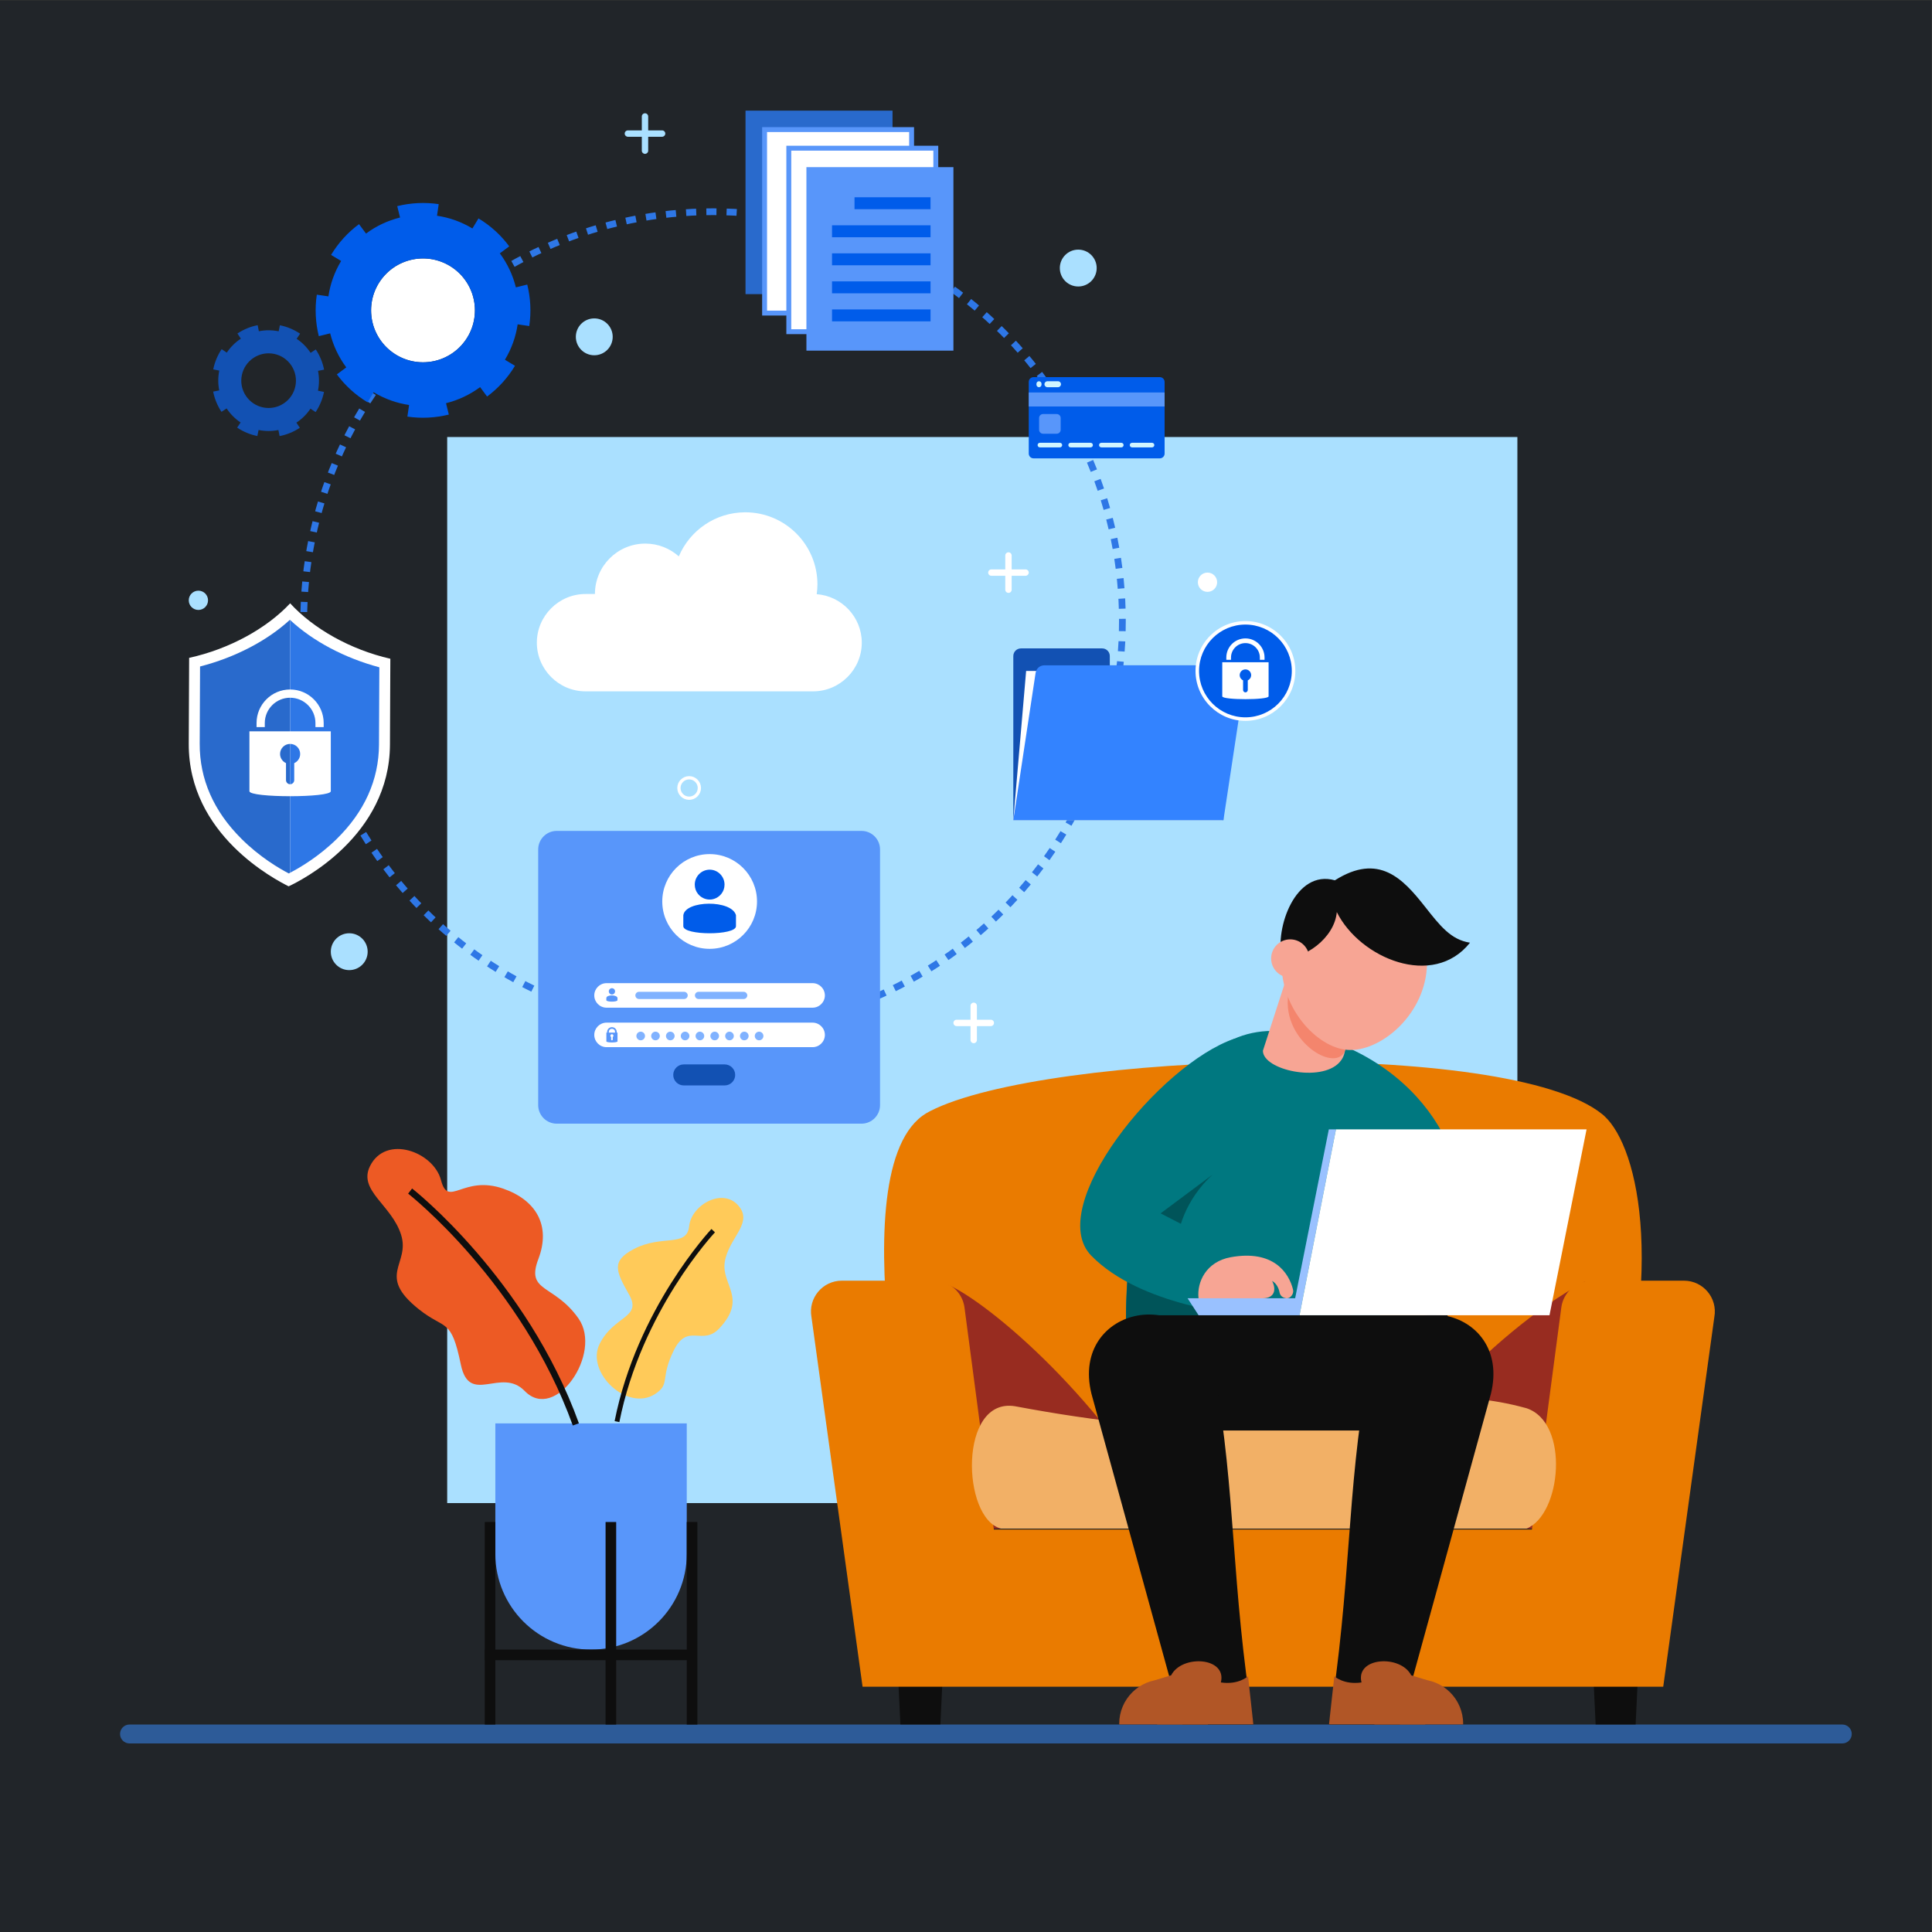 <?xml version="1.0" encoding="UTF-8" standalone="no"?>
<!-- Created with Inkscape (http://www.inkscape.org/) -->

<svg
   version="1.1"
   id="svg2"
   width="3333.333"
   height="3333.333"
   viewBox="0 0 3333.333 3333.333"
   sodipodi:docname="Data_security_05.eps"
   xmlns:inkscape="http://www.inkscape.org/namespaces/inkscape"
   xmlns:sodipodi="http://sodipodi.sourceforge.net/DTD/sodipodi-0.dtd"
   xmlns="http://www.w3.org/2000/svg"
   xmlns:svg="http://www.w3.org/2000/svg">
  <rect x="0" y="0" width="3333.333" height="3333.333" fill="#333333" stroke="none"/>
  <defs
     id="defs6" />
  <sodipodi:namedview
     id="namedview4"
     pagecolor="#ffffff"
     bordercolor="#000000"
     borderopacity="0.25"
     inkscape:showpageshadow="2"
     inkscape:pageopacity="0.0"
     inkscape:pagecheckerboard="0"
     inkscape:deskcolor="#d1d1d1" />
  <g
     id="g8"
     inkscape:groupmode="layer"
     inkscape:label="ink_ext_XXXXXX"
     transform="matrix(1.333,0,0,-1.333,0,3333.333)">
    <g
       id="g10"
       transform="scale(0.1)">
      <path
         d="M 25000,0 H 0 V 25000 H 25000 V 0"
         style="fill:#212529;fill-opacity:1;fill-rule:nonzero;stroke:none"
         id="path12" />
      <path
         d="M 19639.8,5551.5 H 5788.12 V 19349.8 H 19639.8 V 5551.5"
         style="fill:#aae0ff;fill-opacity:1;fill-rule:nonzero;stroke:none"
         id="path14" />
      <path
         d="M 1676.24,2440.6 H 23845.3 c 67.5,0 122.3,54.8 122.3,122.4 v 0 c 0,67.6 -54.8,122.4 -122.3,122.4 H 1676.24 c -67.6,0 -122.4,-54.8 -122.4,-122.4 v 0 c 0,-67.6 54.8,-122.4 122.4,-122.4"
         style="fill:#2d5b98;fill-opacity:1;fill-rule:nonzero;stroke:none"
         id="path16" />
      <path
         d="m 7650.05,3655.3 v 0 c -684.14,0 -1238.75,554.6 -1238.75,1238.8 V 6582.8 H 8888.81 V 4894.1 c 0,-684.2 -554.61,-1238.8 -1238.76,-1238.8"
         style="fill:#5896fa;fill-opacity:1;fill-rule:nonzero;stroke:none"
         id="path18" />
      <path
         d="M 6411.3,2685.4 H 6274 v 2621.2 h 137.3 V 2685.4"
         style="fill:#0e0e0e;fill-opacity:1;fill-rule:nonzero;stroke:none"
         id="path20" />
      <path
         d="m 9026.11,2685.4 h -137.3 v 2621.2 h 137.3 V 2685.4"
         style="fill:#0e0e0e;fill-opacity:1;fill-rule:nonzero;stroke:none"
         id="path22" />
      <path
         d="m 7975.44,2685.4 h -137.3 v 2621.2 h 137.3 V 2685.4"
         style="fill:#0e0e0e;fill-opacity:1;fill-rule:nonzero;stroke:none"
         id="path24" />
      <path
         d="m 6274,3518 v 137.3 H 8895.18 V 3518 H 6274"
         style="fill:#0e0e0e;fill-opacity:1;fill-rule:nonzero;stroke:none"
         id="path26" />
      <path
         d="m 9579.32,9372.8 c 149.52,-215.4 -151.43,-401 -198.29,-699.5 -46.86,-298.4 295.04,-466.4 -67.57,-857.2 -223.34,-240.7 -411.85,79 -593.38,-289.9 -181.53,-368.9 -38.49,-431.1 -242.54,-563.8 -355.72,-231.4 -899.93,280 -716.9,648.5 183.03,368.5 553.26,335.5 381.97,638.7 -171.29,303.2 -235.01,433.8 60.37,589.6 365.59,192.8 687.75,15.7 717.16,297.8 29.41,282.1 461.41,520.6 659.18,235.8"
         style="fill:#ffca59;fill-opacity:1;fill-rule:nonzero;stroke:none"
         id="path28" />
      <path
         d="m 8016.53,6599.7 -61.54,12.2 C 8243.23,8068.8 9198.82,9089 9208.44,9099.1 l 45.5,-43.2 c -9.5,-10 -952.8,-1017.7 -1237.41,-2456.2"
         style="fill:#0e0e0e;fill-opacity:1;fill-rule:nonzero;stroke:none"
         id="path30" />
      <path
         d="m 4788.16,9911 c -154.56,-315 281.01,-500.1 403.04,-885.7 122.03,-385.5 -327.33,-521.7 231.12,-966 343.95,-273.7 415.94,-102.6 542.39,-714.7 111.33,-538.9 520.8,-26.1 827.01,-342.4 395.1,-408.1 1012.49,487.6 696.19,938.4 -316.31,450.8 -685.43,334.3 -519.73,769.9 165.71,435.7 -31.93,763.9 -454.14,910.7 -522.57,181.6 -710.52,-257 -806.17,110.4 -95.65,367.4 -715.29,596.1 -919.71,179.4"
         style="fill:#ed5a24;fill-opacity:1;fill-rule:nonzero;stroke:none"
         id="path32" />
      <path
         d="M 7413.88,6555.7 C 6747.62,8403 5297.02,9545.8 5282.46,9557.1 l 51.53,66.4 C 5348.75,9612 6818.44,8454.2 7492.87,6584.2 l -78.99,-28.5"
         style="fill:#0e0e0e;fill-opacity:1;fill-rule:nonzero;stroke:none"
         id="path34" />
      <path
         d="m 14527.4,16967.8 c 0,-2926 -2372,-5298 -5298.03,-5298 -2926.04,0 -5298.06,2372 -5298.06,5298 0,2926.1 2372.02,5298.1 5298.06,5298.1 2926.03,0 5298.03,-2372 5298.03,-5298.1 z"
         style="fill:none;stroke:#2e77e6;stroke-width:87.306;stroke-linecap:butt;stroke-linejoin:miter;stroke-miterlimit:10;stroke-dasharray:130.959, 130.959;stroke-dashoffset:0;stroke-opacity:1"
         id="path36" />
      <path
         d="m 10570.8,17315.6 c 5.6,41.3 9.5,83.2 9.5,126.1 0,515.7 -418.1,933.7 -933.77,933.7 -386.87,0 -718.78,-235.2 -860.45,-570.5 -115.29,102.7 -266.76,165.5 -433.28,165.5 -360.36,0 -652.49,-292.1 -652.49,-652.4 h -121.76 c -346.5,0 -630,-283.5 -630,-630 v 0 c 0,-346.5 283.5,-630 630,-630 h 2945.75 c 346.5,0 630,283.5 630,630 v 0 c 0,330.8 -258.6,603.5 -583.5,627.6"
         style="fill:#ffffff;fill-opacity:1;fill-rule:nonzero;stroke:none"
         id="path38" />
      <path
         d="M 11150.2,10462.4 H 7206.26 c -132.73,0 -240.33,107.6 -240.33,240.3 v 3308.8 c 0,132.7 107.6,240.3 240.33,240.3 h 3943.94 c 132.7,0 240.3,-107.6 240.3,-240.3 v -3308.8 c 0,-132.7 -107.6,-240.3 -240.3,-240.3"
         style="fill:#5896fa;fill-opacity:1;fill-rule:nonzero;stroke:none"
         id="path40" />
      <path
         d="M 10517.8,11963.7 H 7850.44 c -87.28,0 -158.69,71.5 -158.69,158.7 v 0 c 0,87.3 71.41,158.7 158.69,158.7 h 2667.36 c 87.2,0 158.7,-71.4 158.7,-158.7 v 0 c 0,-87.2 -71.5,-158.7 -158.7,-158.7"
         style="fill:#ffffff;fill-opacity:1;fill-rule:nonzero;stroke:none"
         id="path42" />
      <path
         d="M 10517.8,11452.6 H 7850.44 c -87.28,0 -158.69,71.4 -158.69,158.7 v 0 c 0,87.3 71.41,158.7 158.69,158.7 h 2667.36 c 87.2,0 158.7,-71.4 158.7,-158.7 v 0 c 0,-87.3 -71.5,-158.7 -158.7,-158.7"
         style="fill:#ffffff;fill-opacity:1;fill-rule:nonzero;stroke:none"
         id="path44" />
      <path
         d="m 8348.51,11597.2 c 0,-30.8 -25.02,-55.8 -55.88,-55.8 -30.86,0 -55.87,25 -55.87,55.8 0,30.9 25.01,55.9 55.87,55.9 30.86,0 55.88,-25 55.88,-55.9"
         style="fill:#80b2ff;fill-opacity:1;fill-rule:nonzero;stroke:none"
         id="path46" />
      <path
         d="m 8540.07,11597.2 c 0,-30.8 -25.02,-55.8 -55.88,-55.8 -30.86,0 -55.87,25 -55.87,55.8 0,30.9 25.01,55.9 55.87,55.9 30.86,0 55.88,-25 55.88,-55.9"
         style="fill:#80b2ff;fill-opacity:1;fill-rule:nonzero;stroke:none"
         id="path48" />
      <path
         d="m 8731.63,11597.2 c 0,-30.8 -25.02,-55.8 -55.87,-55.8 -30.86,0 -55.88,25 -55.88,55.8 0,30.9 25.02,55.9 55.88,55.9 30.85,0 55.87,-25 55.87,-55.9"
         style="fill:#80b2ff;fill-opacity:1;fill-rule:nonzero;stroke:none"
         id="path50" />
      <path
         d="m 8923.19,11597.2 c 0,-30.8 -25.02,-55.8 -55.87,-55.8 -30.86,0 -55.87,25 -55.87,55.8 0,30.9 25.01,55.9 55.87,55.9 30.85,0 55.87,-25 55.87,-55.9"
         style="fill:#80b2ff;fill-opacity:1;fill-rule:nonzero;stroke:none"
         id="path52" />
      <path
         d="m 9114.76,11597.2 c 0,-30.8 -25.02,-55.8 -55.88,-55.8 -30.86,0 -55.87,25 -55.87,55.8 0,30.9 25.01,55.9 55.87,55.9 30.86,0 55.88,-25 55.88,-55.9"
         style="fill:#80b2ff;fill-opacity:1;fill-rule:nonzero;stroke:none"
         id="path54" />
      <path
         d="m 9306.32,11597.2 c 0,-30.8 -25.02,-55.8 -55.88,-55.8 -30.86,0 -55.87,25 -55.87,55.8 0,30.9 25.01,55.9 55.87,55.9 30.86,0 55.88,-25 55.88,-55.9"
         style="fill:#80b2ff;fill-opacity:1;fill-rule:nonzero;stroke:none"
         id="path56" />
      <path
         d="m 9497.88,11597.2 c 0,-30.8 -25.02,-55.8 -55.87,-55.8 -30.86,0 -55.88,25 -55.88,55.8 0,30.9 25.02,55.9 55.88,55.9 30.85,0 55.87,-25 55.87,-55.9"
         style="fill:#80b2ff;fill-opacity:1;fill-rule:nonzero;stroke:none"
         id="path58" />
      <path
         d="m 9689.44,11597.2 c 0,-30.8 -25.02,-55.8 -55.87,-55.8 -30.86,0 -55.87,25 -55.87,55.8 0,30.9 25.01,55.9 55.87,55.9 30.85,0 55.87,-25 55.87,-55.9"
         style="fill:#80b2ff;fill-opacity:1;fill-rule:nonzero;stroke:none"
         id="path60" />
      <path
         d="m 9881.01,11597.2 c 0,-30.8 -25.02,-55.8 -55.88,-55.8 -30.86,0 -55.87,25 -55.87,55.8 0,30.9 25.01,55.9 55.87,55.9 30.86,0 55.88,-25 55.88,-55.9"
         style="fill:#80b2ff;fill-opacity:1;fill-rule:nonzero;stroke:none"
         id="path62" />
      <path
         d="m 9798.15,13338.4 c 0,-338.7 -274.52,-613.2 -613.15,-613.2 -338.63,0 -613.15,274.5 -613.15,613.2 0,338.6 274.52,613.1 613.15,613.1 338.63,0 613.15,-274.5 613.15,-613.1"
         style="fill:#ffffff;fill-opacity:1;fill-rule:nonzero;stroke:none"
         id="path64" />
      <path
         d="m 9185.88,13363 c 59.85,0 115.13,29.2 150.43,73.7 26.08,32.3 41.44,73.7 41.44,119.8 0,105.9 -85.96,193.4 -191.87,193.4 -107.44,0 -193.41,-87.5 -193.41,-193.4 0,-46.1 15.32,-87.5 41.45,-119.8 35.3,-44.5 90.54,-73.7 151.96,-73.7"
         style="fill:#005cea;fill-opacity:1;fill-rule:nonzero;stroke:none"
         id="path66" />
      <path
         d="m 9525.73,13018.4 c 0,-122.1 -681.59,-122.1 -681.59,0 l 0.22,142.2 c 26.93,194.5 625.98,202.7 681.5,0 l -0.13,-142.2"
         style="fill:#005cea;fill-opacity:1;fill-rule:nonzero;stroke:none"
         id="path68" />
      <path
         d="m 7930.92,11583.9 v -32.5 c 0,-5.9 -5.01,-10 -10.85,-10 -5.84,0 -9.99,4.1 -9.99,10 v 32.5 c -5.85,3.3 -10.02,9.2 -10.02,16.7 0,10.8 9.18,20 20.01,20 10.85,0 20.01,-9.2 20.01,-20 0,-7.5 -4.18,-13.4 -9.16,-16.7 z m -50.81,65.2 c 0,21.6 13.32,41.2 40.18,41.2 26.85,0 40.62,-18.4 40.62,-41.2 v -8.5 h -80.8 z m 102.62,-8.5 v 8.5 c 0,34.4 -28,62.4 -62.44,62.4 -34.44,0 -62.44,-28 -62.44,-62.4 v -8.5 h -9.49 V 11528 c 0,-19.4 144.25,-19.4 144.25,0 v 112.6 h -9.88"
         style="fill:#5896fa;fill-opacity:1;fill-rule:nonzero;stroke:none"
         id="path70" />
      <path
         d="m 7920.44,12134 c 12.63,0 24.3,6.1 31.75,15.5 5.5,6.8 8.74,15.5 8.74,25.3 0,22.3 -18.14,40.8 -40.49,40.8 -22.67,0 -40.81,-18.5 -40.81,-40.8 0,-9.8 3.24,-18.5 8.75,-25.3 7.45,-9.4 19.1,-15.5 32.06,-15.5"
         style="fill:#5896fa;fill-opacity:1;fill-rule:nonzero;stroke:none"
         id="path72" />
      <path
         d="m 7992.16,12061.2 c 0,-25.7 -144.57,-25.7 -144.57,0 l 0.78,30 c 5.69,41.1 132.1,42.8 143.82,0 l -0.03,-30"
         style="fill:#5896fa;fill-opacity:1;fill-rule:nonzero;stroke:none"
         id="path74" />
      <path
         d="m 8854.74,12075.9 h -584.53 c -25.61,0 -46.57,20.9 -46.57,46.5 v 0 c 0,25.7 20.96,46.6 46.57,46.6 h 584.53 c 25.61,0 46.57,-20.9 46.57,-46.6 v 0 c 0,-25.6 -20.96,-46.5 -46.57,-46.5"
         style="fill:#80b2ff;fill-opacity:1;fill-rule:nonzero;stroke:none"
         id="path76" />
      <path
         d="m 9625.68,12075.9 h -584.53 c -25.61,0 -46.57,20.9 -46.57,46.5 v 0 c 0,25.7 20.96,46.6 46.57,46.6 h 584.53 c 25.61,0 46.57,-20.9 46.57,-46.6 v 0 c 0,-25.6 -20.96,-46.5 -46.57,-46.5"
         style="fill:#80b2ff;fill-opacity:1;fill-rule:nonzero;stroke:none"
         id="path78" />
      <path
         d="M 9379.61,10957.4 H 8849.9 c -75.1,0 -135.97,60.9 -135.97,135.9 v 0 c 0,75.1 60.87,136 135.97,136 h 529.71 c 75.09,0 135.97,-60.9 135.97,-136 v 0 c 0,-75 -60.88,-135.9 -135.97,-135.9"
         style="fill:#1251b3;fill-opacity:1;fill-rule:nonzero;stroke:none"
         id="path80" />
      <path
         d="m 2446.49,16493 v 0 c 0.02,4.4 0.03,6.3 0.03,6.7 -0.01,-0.8 -0.03,-6.7 -0.03,-6.7"
         style="fill:#d9ffff;fill-opacity:1;fill-rule:nonzero;stroke:none"
         id="path82" />
      <path
         d="m 2446.49,16493 v 0 c 0.02,4.4 0.03,6.3 0.03,6.7 -0.01,-0.8 -0.03,-6.7 -0.03,-6.7"
         style="fill:#d9ffff;fill-opacity:1;fill-rule:nonzero;stroke:none"
         id="path84" />
      <path
         d="m 5053.84,16481.3 c 0,0 0.02,6 0.03,6.8 0,-0.5 -0.01,-2.4 -0.03,-6.8 v 0"
         style="fill:#d9ffff;fill-opacity:1;fill-rule:nonzero;stroke:none"
         id="path86" />
      <path
         d="m 5053.84,16481.3 c 0,0 0.02,6 0.03,6.8 0,-0.5 -0.01,-2.4 -0.03,-6.8 v 0"
         style="fill:#d9ffff;fill-opacity:1;fill-rule:nonzero;stroke:none"
         id="path88" />
      <path
         d="m 3755.51,17197.4 c -303.84,-325.5 -788.67,-592.2 -1307.49,-705.8 -0.15,-34.7 -1.01,-226.7 -4.96,-1111.5 -5.28,-1180.4 1118.07,-1757.2 1292.47,-1845.7 168.99,77.8 1306.52,653.7 1311.79,1834 3.95,884.9 4.81,1076.9 4.97,1111.5 -517.77,118.3 -995.86,389.3 -1296.78,717.5"
         style="fill:#ffffff;fill-opacity:1;fill-rule:nonzero;stroke:none"
         id="path90" />
      <path
         d="m 3752.4,16984.1 c -297.54,-273 -709.75,-487.5 -1163.03,-604.4 l -4.47,-1000.1 c -2.05,-457.6 179.75,-871.6 540.35,-1230.5 236.94,-235.8 486.06,-382.1 612.46,-447.8 5.44,2.7 11.41,5.9 17.28,8.9 v 3271.6 c -0.86,0.7 -1.76,1.5 -2.59,2.3"
         style="fill:#296acc;fill-opacity:1;fill-rule:nonzero;stroke:none"
         id="path92" />
      <path
         d="m 3754.99,16981.8 v -3271.6 c 131.45,68.4 370.36,209.7 599.17,433.4 363.78,355.7 549.28,768 551.31,1225.6 l 4.48,1000.1 c -450.93,120.6 -860.09,338 -1154.96,612.5"
         style="fill:#2e77e6;fill-opacity:1;fill-rule:nonzero;stroke:none"
         id="path94" />
      <path
         d="m 3808.27,15128.8 v -219.6 c 0,-29.2 -23.79,-53.5 -53.04,-53.5 -29.73,0 -53.53,24.3 -53.53,53.5 v 220.1 c -45.11,20.4 -76.83,66 -76.83,118.5 0,71.9 58.48,129.9 130.36,129.9 71.87,0 129.88,-58 129.88,-129.9 0,-53 -31.24,-98.6 -76.84,-119 z m -579.96,411.5 v -774.8 c 0,-86.3 1053.36,-86.3 1053.36,0 v 774.8 H 3228.31"
         style="fill:#ffffff;fill-opacity:1;fill-rule:nonzero;stroke:none"
         id="path96" />
      <path
         d="m 4189.47,15595.5 h -106.63 v 52.2 c 0,180.7 -147.07,327.8 -327.8,327.8 -180.77,0 -327.83,-147.1 -327.83,-327.8 v -52.2 h -106.63 v 52.2 c 0,239.5 194.89,434.4 434.46,434.4 239.53,0 434.43,-194.9 434.43,-434.4 v -52.2"
         style="fill:#ffffff;fill-opacity:1;fill-rule:nonzero;stroke:none"
         id="path98" />
      <path
         d="M 11552.2,21199.2 H 9649.44 v 2375.1 h 1902.76 v -2375.1"
         style="fill:#296acc;fill-opacity:1;fill-rule:nonzero;stroke:none"
         id="path100" />
      <path
         d="M 11799,20953.9 H 9896.2 V 23329 H 11799 v -2375.1"
         style="fill:#ffffff;fill-opacity:1;fill-rule:nonzero;stroke:none"
         id="path102" />
      <path
         d="M 11799,20953.9 H 9896.2 V 23329 H 11799 Z"
         style="fill:none;stroke:#5896fa;stroke-width:63.406;stroke-linecap:butt;stroke-linejoin:miter;stroke-miterlimit:10;stroke-dasharray:none;stroke-opacity:1"
         id="path104" />
      <path
         d="m 12112.3,20713.1 h -1902.7 v 2375.1 h 1902.7 v -2375.1"
         style="fill:#ffffff;fill-opacity:1;fill-rule:nonzero;stroke:none"
         id="path106" />
      <path
         d="m 12112.3,20713.1 h -1902.7 v 2375.1 h 1902.7 z"
         style="fill:none;stroke:#5896fa;stroke-width:63.406;stroke-linecap:butt;stroke-linejoin:miter;stroke-miterlimit:10;stroke-dasharray:none;stroke-opacity:1"
         id="path108" />
      <path
         d="m 12340.3,20467.9 h -1902.7 v 2375 h 1902.7 v -2375"
         style="fill:#5896fa;fill-opacity:1;fill-rule:nonzero;stroke:none"
         id="path110" />
      <path
         d="m 12044.3,22298.5 h -984.2 v 154.5 h 984.2 v -154.5"
         style="fill:#005cea;fill-opacity:1;fill-rule:nonzero;stroke:none"
         id="path112" />
      <path
         d="M 12044.3,21935.6 H 10769 v 154.5 h 1275.3 v -154.5"
         style="fill:#005cea;fill-opacity:1;fill-rule:nonzero;stroke:none"
         id="path114" />
      <path
         d="M 12044.3,21572.7 H 10769 v 154.5 h 1275.3 v -154.5"
         style="fill:#005cea;fill-opacity:1;fill-rule:nonzero;stroke:none"
         id="path116" />
      <path
         d="M 12044.3,21209.8 H 10769 v 154.5 h 1275.3 v -154.5"
         style="fill:#005cea;fill-opacity:1;fill-rule:nonzero;stroke:none"
         id="path118" />
      <path
         d="M 12044.3,20846.9 H 10769 v 154.4 h 1275.3 v -154.4"
         style="fill:#005cea;fill-opacity:1;fill-rule:nonzero;stroke:none"
         id="path120" />
      <path
         d="m 6147.14,20989.1 c 0,-371.2 -300.89,-672.1 -672.05,-672.1 -371.16,0 -672.05,300.9 -672.05,672.1 0,371.1 300.89,672 672.05,672 371.16,0 672.05,-300.9 672.05,-672"
         style="fill:#ffffff;fill-opacity:1;fill-rule:nonzero;stroke:none"
         id="path122" />
      <path
         d="m 5128.33,20413.6 c -318.14,191.8 -420.36,604.6 -228.51,922.7 191.55,317.7 604.3,419.9 922.44,228 317.64,-191.5 419.84,-604.3 228.3,-921.9 -191.85,-318.1 -604.59,-420.4 -922.23,-228.8 z m 1407.09,-63.6 c 87.14,144.5 141.62,300.7 164.69,458.3 l 50.07,-7.4 98.85,-14.5 1.28,-0.1 c 26.67,180.3 17.6,362.7 -25.97,536.9 l -147.06,-36.4 c -39.46,157.7 -108.97,307.9 -208.05,440.3 l 121.9,90.6 c -104.29,141.6 -238.16,265.3 -397.97,361.7 l -78.52,-130.2 c -145.02,87.4 -300.67,141.6 -458.27,164.7 l 21.97,150.2 c -180.32,26.7 -362.99,17.1 -536.93,-26 l 36.42,-147.1 c -157.65,-39.4 -307.85,-108.9 -440.25,-208 l -90.6,121.9 c -141.58,-104.3 -265.36,-238.2 -361.74,-398 l 130.23,-78.5 c -87.45,-145 -141.64,-300.7 -164.71,-458.3 l -106.25,15.7 -43.45,6 -0.49,0.3 c -26.68,-180.3 -17.11,-363 25.96,-536.9 l 147.08,36.4 c 39.45,-157.7 109.44,-308.2 208.52,-440.5 l -121.9,-90.7 c 104.3,-141.5 237.68,-265 397.48,-361.4 l 78.53,130.2 c 145.01,-87.4 301.16,-141.9 458.76,-165 l -17.25,-116.7 -4.72,-33.5 c 180.32,-26.6 362.49,-16.8 536.43,26.3 l -36.4,147.1 c 157.64,39.4 308.14,109.4 441.02,208.2 l 90.6,-121.9 c 141.1,104.6 264.57,238 360.95,397.8 l -130.21,78.5"
         style="fill:#005cea;fill-opacity:1;fill-rule:nonzero;stroke:none"
         id="path124" />
      <path
         d="m 3672.07,19784.4 c -163.12,-108 -382.5,-63.3 -490.44,99.8 -107.78,162.9 -63.11,382.3 100.01,490.2 162.87,107.8 382.24,63.1 490.01,-99.7 107.94,-163.2 63.29,-382.5 -99.58,-490.3 z m 348.19,654.8 c -49.03,74.1 -110.99,135.2 -180.72,181.8 l 14.8,22.2 29.25,43.7 0.34,0.6 c -79.73,53.4 -168.51,90.3 -261.22,109 l -15.9,-78.2 c -83.89,16.9 -171.02,17.8 -256.37,0.6 l -15.54,78.4 c -90.9,-17.6 -180.01,-53.3 -261.95,-107.5 l 44.18,-66.8 c -74.36,-49.2 -135.29,-111 -181.88,-180.7 l -66.46,44.4 c -53.44,-79.7 -90.16,-168.8 -108.98,-261.2 l 78.17,-15.9 c -16.86,-83.9 -17.75,-171.1 -0.54,-256.4 l -78.45,-15.5 c 17.61,-90.9 53.3,-180.1 107.52,-262 l 66.77,44.2 c 49.2,-74.4 110.97,-135.3 180.71,-181.9 l -31.45,-47 -12.68,-19.3 -0.25,-0.2 c 79.72,-53.4 168.75,-90.1 261.21,-108.9 l 15.91,78.1 c 83.88,-16.8 171.27,-17.5 256.61,-0.3 l 15.55,-78.5 c 90.9,17.6 179.75,53.1 261.7,107.4 l -44.19,66.7 c 74.36,49.2 135.55,111.2 182.14,180.9 l 51.6,-34.6 14.85,-9.8 c 53.44,79.8 89.91,168.6 108.73,261.1 l -78.17,15.9 c 16.86,83.9 17.58,171.3 0.63,256.8 l 78.44,15.5 c -17.85,90.7 -53.38,179.6 -107.6,261.5 l -66.76,-44.1"
         style="fill:#1251b3;fill-opacity:1;fill-rule:nonzero;stroke:none"
         id="path126" />
      <path
         d="m 15011.5,19073.5 h -1633.8 c -34.4,0 -62.3,27.9 -62.3,62.3 v 927 c 0,34.4 27.9,62.2 62.3,62.2 h 1633.8 c 34.4,0 62.3,-27.8 62.3,-62.2 v -927 c 0,-34.4 -27.9,-62.3 -62.3,-62.3"
         style="fill:#005cea;fill-opacity:1;fill-rule:nonzero;stroke:none"
         id="path128" />
      <path
         d="m 15073.8,19745 h -1758.4 v 181.4 h 1758.4 V 19745"
         style="fill:#5896fa;fill-opacity:1;fill-rule:nonzero;stroke:none"
         id="path130" />
      <path
         d="m 13718.2,19275.2 h -258.5 c -16.5,0 -29.8,-13.3 -29.8,-29.7 v 0 c 0,-16.5 13.3,-29.8 29.8,-29.8 h 258.5 c 16.4,0 29.8,13.3 29.8,29.8 v 0 c 0,16.4 -13.4,29.7 -29.8,29.7"
         style="fill:#d1f5ff;fill-opacity:1;fill-rule:nonzero;stroke:none"
         id="path132" />
      <path
         d="m 14115.8,19275.2 h -258.6 c -16.4,0 -29.7,-13.3 -29.7,-29.7 v 0 c 0,-16.5 13.3,-29.8 29.7,-29.8 h 258.6 c 16.4,0 29.7,13.3 29.7,29.8 v 0 c 0,16.4 -13.3,29.7 -29.7,29.7"
         style="fill:#d1f5ff;fill-opacity:1;fill-rule:nonzero;stroke:none"
         id="path134" />
      <path
         d="m 14513.4,19275.2 h -258.6 c -16.4,0 -29.7,-13.3 -29.7,-29.7 v 0 c 0,-16.5 13.3,-29.8 29.7,-29.8 h 258.6 c 16.4,0 29.7,13.3 29.7,29.8 v 0 c 0,16.4 -13.3,29.7 -29.7,29.7"
         style="fill:#d1f5ff;fill-opacity:1;fill-rule:nonzero;stroke:none"
         id="path136" />
      <path
         d="m 14910.9,19275.2 h -258.5 c -16.4,0 -29.8,-13.3 -29.8,-29.7 v 0 c 0,-16.5 13.4,-29.8 29.8,-29.8 h 258.5 c 16.5,0 29.8,13.3 29.8,29.8 v 0 c 0,16.4 -13.3,29.7 -29.8,29.7"
         style="fill:#d1f5ff;fill-opacity:1;fill-rule:nonzero;stroke:none"
         id="path138" />
      <path
         d="m 13447.8,20071.7 v 0 c -18.2,0 -32.9,-14.7 -32.9,-32.9 v -11.5 c 0,-18.1 14.7,-32.9 32.9,-32.9 v 0 c 18.1,0 32.8,14.8 32.8,32.9 v 11.5 c 0,18.2 -14.7,32.9 -32.8,32.9"
         style="fill:#d1f5ff;fill-opacity:1;fill-rule:nonzero;stroke:none"
         id="path140" />
      <path
         d="m 13518.5,20033.1 v 0 c 0,-21.4 17.3,-38.7 38.6,-38.7 h 136.9 c 21.3,0 38.6,17.3 38.6,38.7 v 0 c 0,21.3 -17.3,38.6 -38.6,38.6 h -136.9 c -21.3,0 -38.6,-17.3 -38.6,-38.6"
         style="fill:#d1f5ff;fill-opacity:1;fill-rule:nonzero;stroke:none"
         id="path142" />
      <path
         d="m 13500.6,19647.4 h 176.7 c 28.3,0 51.3,-23 51.3,-51.3 v -152.4 c 0,-28.3 -23,-51.3 -51.3,-51.3 h -176.7 c -28.4,0 -51.3,23 -51.3,51.3 v 152.4 c 0,28.3 22.9,51.3 51.3,51.3"
         style="fill:#5896fa;fill-opacity:1;fill-rule:nonzero;stroke:none"
         id="path144" />
      <path
         d="m 14364.4,16394.9 v 120.1 c 0,54.6 -44.2,98.8 -98.7,98.8 h -1051.4 c -54.5,0 -98.8,-44.2 -98.8,-98.8 v -2123.3 h 2719.6 v 2003.2 h -1470.7"
         style="fill:#1251b3;fill-opacity:1;fill-rule:nonzero;stroke:none"
         id="path146" />
      <path
         d="m 15948.2,16321.9 h -2666.8 l -165.8,-1930.2 h 2706.2 l 126.4,1930.2"
         style="fill:#ffffff;fill-opacity:1;fill-rule:nonzero;stroke:none"
         id="path148" />
      <path
         d="m 15835.1,14391.7 h -2719.5 l 288.5,1906.2 c 8.5,55.8 56.4,97 112.8,97 h 2488.8 c 69.8,0 123.2,-62.1 112.8,-131.1 l -283.4,-1872.1"
         style="fill:#3383ff;fill-opacity:1;fill-rule:nonzero;stroke:none"
         id="path150" />
      <path
         d="m 16742.9,16321.9 c 0,-344.1 -278.9,-623.1 -623.1,-623.1 -344.1,0 -623.1,279 -623.1,623.1 0,344.2 279,623.2 623.1,623.2 344.2,0 623.1,-279 623.1,-623.2"
         style="fill:#005cea;fill-opacity:1;fill-rule:nonzero;stroke:none"
         id="path152" />
      <path
         d="m 16119.8,16922.3 c -331.1,0 -600.3,-269.3 -600.3,-600.3 0,-331.1 269.2,-600.4 600.3,-600.4 331.1,0 600.3,269.3 600.3,600.4 0,331 -269.2,600.3 -600.3,600.3 z m 0,-1246.3 c -356.2,0 -646,289.8 -646,646 0,356.1 289.8,645.8 646,645.8 356.2,0 646,-289.7 646,-645.8 0,-356.2 -289.8,-646 -646,-646"
         style="fill:#ffffff;fill-opacity:1;fill-rule:nonzero;stroke:none"
         id="path154" />
      <path
         d="m 16150.2,16200.4 v -125.1 c 0,-16.6 -13.6,-30.5 -30.2,-30.5 -17,0 -30.5,13.9 -30.5,30.5 v 125.4 c -25.7,11.5 -43.8,37.5 -43.8,67.4 0,41 33.3,74 74.3,74 40.9,0 73.9,-33 73.9,-74 0,-30.2 -17.8,-56.2 -43.7,-67.7 z m -330.3,234.3 v -441.2 c 0,-49.1 599.8,-49.1 599.8,0 v 441.2 h -599.8"
         style="fill:#ffffff;fill-opacity:1;fill-rule:nonzero;stroke:none"
         id="path156" />
      <path
         d="m 16367.2,16466.1 h -60.7 v 29.7 c 0,103 -83.7,186.7 -186.7,186.7 -102.9,0 -186.7,-83.7 -186.7,-186.7 v -29.7 h -60.7 v 29.7 c 0,136.5 111,247.5 247.4,247.5 136.5,0 247.4,-111 247.4,-247.5 v -29.7"
         style="fill:#ffffff;fill-opacity:1;fill-rule:nonzero;stroke:none"
         id="path158" />
      <path
         d="m 14194.6,21536.8 c 0,-131.8 -106.8,-238.6 -238.5,-238.6 -131.8,0 -238.6,106.8 -238.6,238.6 0,131.7 106.8,238.5 238.6,238.5 131.7,0 238.5,-106.8 238.5,-238.5"
         style="fill:#aae0ff;fill-opacity:1;fill-rule:nonzero;stroke:none"
         id="path160" />
      <path
         d="m 7930.3,20646.6 c 0,-131.8 -106.8,-238.6 -238.55,-238.6 -131.75,0 -238.56,106.8 -238.56,238.6 0,131.7 106.81,238.5 238.56,238.5 131.75,0 238.55,-106.8 238.55,-238.5"
         style="fill:#aae0ff;fill-opacity:1;fill-rule:nonzero;stroke:none"
         id="path162" />
      <path
         d="m 15753.7,17470.3 c 0,-68.9 -55.9,-124.7 -124.8,-124.7 -68.9,0 -124.8,55.8 -124.8,124.7 0,69 55.9,124.8 124.8,124.8 68.9,0 124.8,-55.8 124.8,-124.8"
         style="fill:#ffffff;fill-opacity:1;fill-rule:nonzero;stroke:none"
         id="path164" />
      <path
         d="m 2692.63,17236.3 c 0,-68.9 -55.87,-124.8 -124.8,-124.8 -68.92,0 -124.79,55.9 -124.79,124.8 0,68.9 55.87,124.8 124.79,124.8 68.93,0 124.8,-55.9 124.8,-124.8"
         style="fill:#aae0ff;fill-opacity:1;fill-rule:nonzero;stroke:none"
         id="path166" />
      <path
         d="m 4758.77,12688.3 c 0,-131.7 -106.8,-238.5 -238.55,-238.5 -131.75,0 -238.55,106.8 -238.55,238.5 0,131.8 106.8,238.6 238.55,238.6 131.75,0 238.55,-106.8 238.55,-238.6"
         style="fill:#aae0ff;fill-opacity:1;fill-rule:nonzero;stroke:none"
         id="path168" />
      <path
         d="m 8348.38,23014.8 v 0 c -22.83,0 -41.34,18.5 -41.34,41.3 v 442.5 c 0,22.9 18.51,41.4 41.34,41.4 v 0 c 22.83,0 41.33,-18.5 41.33,-41.4 v -442.5 c 0,-22.8 -18.5,-41.3 -41.33,-41.3"
         style="fill:#aae0ff;fill-opacity:1;fill-rule:nonzero;stroke:none"
         id="path170" />
      <path
         d="m 8085.78,23277.4 v 0 c 0,22.8 18.51,41.3 41.33,41.3 h 442.53 c 22.83,0 41.33,-18.5 41.33,-41.3 v 0 c 0,-22.8 -18.5,-41.3 -41.33,-41.3 h -442.53 c -22.82,0 -41.33,18.5 -41.33,41.3"
         style="fill:#aae0ff;fill-opacity:1;fill-rule:nonzero;stroke:none"
         id="path172" />
      <path
         d="m 13052.9,17332.5 v 0 c -22.9,0 -41.4,18.6 -41.4,41.4 v 442.5 c 0,22.8 18.5,41.3 41.4,41.3 v 0 c 22.8,0 41.3,-18.5 41.3,-41.3 v -442.5 c 0,-22.8 -18.5,-41.4 -41.3,-41.4"
         style="fill:#ffffff;fill-opacity:1;fill-rule:nonzero;stroke:none"
         id="path174" />
      <path
         d="m 12790.3,17595.1 v 0 c 0,22.9 18.5,41.4 41.3,41.4 h 442.5 c 22.8,0 41.3,-18.5 41.3,-41.4 v 0 c 0,-22.8 -18.5,-41.3 -41.3,-41.3 h -442.5 c -22.8,0 -41.3,18.5 -41.3,41.3"
         style="fill:#ffffff;fill-opacity:1;fill-rule:nonzero;stroke:none"
         id="path176" />
      <path
         d="m 12602.9,11504 v 0 c -22.8,0 -41.3,18.5 -41.3,41.3 v 442.5 c 0,22.8 18.5,41.4 41.3,41.4 v 0 c 22.9,0 41.4,-18.6 41.4,-41.4 v -442.5 c 0,-22.8 -18.5,-41.3 -41.4,-41.3"
         style="fill:#ffffff;fill-opacity:1;fill-rule:nonzero;stroke:none"
         id="path178" />
      <path
         d="m 12340.3,11766.6 v 0 c 0,22.8 18.5,41.3 41.4,41.3 h 442.5 c 22.8,0 41.3,-18.5 41.3,-41.3 v 0 c 0,-22.9 -18.5,-41.4 -41.3,-41.4 h -442.5 c -22.9,0 -41.4,18.5 -41.4,41.4"
         style="fill:#ffffff;fill-opacity:1;fill-rule:nonzero;stroke:none"
         id="path180" />
      <path
         d="m 9052.08,14807.1 c 0,-73.1 -59.24,-132.3 -132.31,-132.3 -73.08,0 -132.32,59.2 -132.32,132.3 0,73 59.24,132.3 132.32,132.3 73.07,0 132.31,-59.3 132.31,-132.3 z"
         style="fill:none;stroke:#ffffff;stroke-width:42.257;stroke-linecap:butt;stroke-linejoin:miter;stroke-miterlimit:10;stroke-dasharray:none;stroke-opacity:1"
         id="path182" />
      <path
         d="m 12171.7,2686.8 h -517.8 l -53.6,1125.8 h 624.9 l -53.5,-1125.8"
         style="fill:#0e0e0e;fill-opacity:1;fill-rule:nonzero;stroke:none"
         id="path184" />
      <path
         d="m 21170.4,2686.8 h -517.8 l -53.6,1125.8 h 624.9 l -53.5,-1125.8"
         style="fill:#0e0e0e;fill-opacity:1;fill-rule:nonzero;stroke:none"
         id="path186" />
      <path
         d="m 20719,5766.5 c -57.1,-177 -119.3,-358.7 -187.4,-545.1 h -8595.5 c 0,0 -1109.3,4515.1 0,5340.8 28.4,21.1 62.4,41.9 102.1,62.3 1494,767.6 7484,947.9 8700.1,-39.7 9.3,-7.4 17.9,-15 26.2,-22.6 448.1,-411.3 837.7,-2053.3 -45.5,-4795.7"
         style="fill:#ea7b00;fill-opacity:1;fill-rule:nonzero;stroke:none"
         id="path188" />
      <path
         d="M 15176.8,5221.4 H 11938 l 315.9,3164.5 c 564.7,-245 2068.3,-1538.9 2922.9,-3164.5"
         style="fill:#982c20;fill-opacity:1;fill-rule:nonzero;stroke:none"
         id="path190" />
      <path
         d="m 20719,5766.5 c -57.1,-177 -119.3,-358.7 -187.4,-545.1 h -3121.9 c 536.9,995.7 1838.7,2504 3102.9,3198.2 L 20719,5766.5"
         style="fill:#982c20;fill-opacity:1;fill-rule:nonzero;stroke:none"
         id="path192" />
      <path
         d="m 21796,8430.2 h -1191.7 c -200.3,0 -369.6,-148.4 -395.9,-347 l -380,-2873.8 h -6964.8 l -380,2873.8 c -26.3,198.6 -195.6,347 -395.9,347 H 10896 c -248.7,0 -436.8,-224.7 -393.2,-469.5 l 661.6,-4785.8 h 654.5 v 0 h 9687.6 v 0 h 21 l 661.7,4785.8 c 43.6,244.8 -144.5,469.5 -393.2,469.5"
         style="fill:#ea7b00;fill-opacity:1;fill-rule:nonzero;stroke:none"
         id="path194" />
      <path
         d="m 19758.9,6779.1 c 560.8,-187.7 451.5,-1375.1 0,-1557.6 h -6803.2 c -508.1,131.1 -551,1701.7 181.7,1583.6 4484.5,-843.2 4701.7,501.9 6621.5,-26"
         style="fill:#f2b066;fill-opacity:1;fill-rule:nonzero;stroke:none"
         id="path196" />
      <path
         d="m 14573.6,7982.7 c -2.1,-306.6 14.4,-595.2 47.4,-848 h 3190 l 188.9,3114.9 c -189.5,1137.7 -708.2,1413.4 -1529.3,1413.4 -734.8,0 -1224.2,-599.4 -1521.6,-1401.8 -257.1,-693.3 -370.8,-1537.9 -375.4,-2278.5"
         style="fill:#007880;fill-opacity:1;fill-rule:nonzero;stroke:none"
         id="path198" />
      <path
         d="M 14573.6,7922.5 15728,7992 c -640.9,209.8 -691.9,1193.5 -40.4,1805.5 l -738.6,463.7 c -257.1,-693.3 -370.8,-1598 -375.4,-2338.7"
         style="fill:#005459;fill-opacity:1;fill-rule:nonzero;stroke:none"
         id="path200" />
      <path
         d="m 14353.9,6491.1 h 4382.8 v 1491.5 h -3948 l -434.8,-1491.5"
         style="fill:#0e0e0e;fill-opacity:1;fill-rule:nonzero;stroke:none"
         id="path202" />
      <path
         d="M 19296.6,6964.4 18119.4,2686.8 h -918 c 290.6,1820.3 225.6,3003.6 498.9,4515.1 239.8,1240.7 1881.7,912.3 1596.3,-237.5"
         style="fill:#0e0e0e;fill-opacity:1;fill-rule:nonzero;stroke:none"
         id="path204" />
      <path
         d="m 17789.7,2686.8 c 0,2.8 -0.2,5.6 -0.2,8.5 0,317.1 257.1,574.1 574.2,574.1 317.1,0 574.1,-257 574.1,-574.1 0,-2.9 -0.1,-5.7 -0.2,-8.5 h -1147.9"
         style="fill:#b15626;fill-opacity:1;fill-rule:nonzero;stroke:none"
         id="path206" />
      <path
         d="m 18474.3,3258.7 -208.7,63.8 c -137.7,271 -725.3,237.5 -643.4,-92.4 -230.6,-34.3 -351.8,80.5 -351.8,80.5 l -69,-623.8 h 1244.8 l 28.1,571.9"
         style="fill:#b15626;fill-opacity:1;fill-rule:nonzero;stroke:none"
         id="path208" />
      <path
         d="m 14127.4,6964.4 1177.3,-4277.6 h 917.9 C 15932,4507.1 15997.1,5690.4 15723.8,7201.9 15484,8442.6 13842,8114.2 14127.4,6964.4"
         style="fill:#0e0e0e;fill-opacity:1;fill-rule:nonzero;stroke:none"
         id="path210" />
      <path
         d="m 15634.4,2686.8 c 0,2.8 0.2,5.6 0.2,8.5 0,317.1 -257.1,574.1 -574.2,574.1 -317.1,0 -574.2,-257 -574.2,-574.1 0,-2.9 0.2,-5.7 0.3,-8.5 h 1147.9"
         style="fill:#b15626;fill-opacity:1;fill-rule:nonzero;stroke:none"
         id="path212" />
      <path
         d="m 14949.7,3258.7 208.7,63.8 c 137.8,271 725.3,237.5 643.5,-92.4 230.5,-34.3 351.8,80.5 351.8,80.5 l 68.9,-623.8 h -1244.8 l -28.1,571.9"
         style="fill:#b15626;fill-opacity:1;fill-rule:nonzero;stroke:none"
         id="path214" />
      <path
         d="m 15979,11562.9 c 430.6,-261.3 491.9,-1037.2 271.2,-1346.3 l -1228.5,-915.2 1250.8,-644.1 -203.2,-665.3 c 0,0 -1305.6,106.3 -1944.6,761.8 -613.6,629.4 882.3,2478.2 1854.3,2809.1"
         style="fill:#007880;fill-opacity:1;fill-rule:nonzero;stroke:none"
         id="path216" />
      <path
         d="m 16852.4,10385.9 c -368.2,462.5 -113.9,1177 355.5,1156 1528.8,-538.2 2000.7,-2032.5 1516.4,-2703.3 -415,-574.7 -2240.1,-796 -2240.1,-796 v 629.2 l 1268.1,274 c 0,0 -653.9,1013.1 -899.9,1440.1"
         style="fill:#007880;fill-opacity:1;fill-rule:nonzero;stroke:none"
         id="path218" />
      <path
         d="m 15512.8,8202.2 c -23.7,210.7 99.6,474.2 416.7,531.7 553.9,100.6 754.4,-203.3 806.8,-420.5 13.6,-56.6 -37.9,-116.5 -85.4,-111.2 -47.6,5.2 -81,32.1 -89.2,75.2 -9.8,51.9 -37.3,116.1 -96.7,149.6 57.3,-112.2 33.4,-224.8 -122.6,-224.8 h -829.6"
         style="fill:#f7a594;fill-opacity:1;fill-rule:nonzero;stroke:none"
         id="path220" />
      <path
         d="m 16763.4,8202.7 435.9,2185.6 h 92.4 c -29.5,-150.5 -458.3,-2337.4 -471.7,-2405.7 -114.3,0 -1163.7,0 -1306.3,0 l -142.7,220.1 h 1392.4"
         style="fill:#99c1ff;fill-opacity:1;fill-rule:nonzero;stroke:none"
         id="path222" />
      <path
         d="m 17291.7,10388.3 h 3243.5 L 20055.4,7982.6 H 16820 l 471.7,2405.7"
         style="fill:#ffffff;fill-opacity:1;fill-rule:nonzero;stroke:none"
         id="path224" />
      <path
         d="m 16346,11406.3 c 0,-248.7 745.5,-413.7 989.2,-152.3 36.9,39.3 62.2,87.9 72,147.5 l 140.4,629.9 -890.4,335.7 -26.5,-82.3 -284.7,-878.5"
         style="fill:#f7a594;fill-opacity:1;fill-rule:nonzero;stroke:none"
         id="path226" />
      <path
         d="m 17407.2,11401.5 140.4,629.9 -842.4,226.8 c -218,-648.9 560.1,-1167.4 702,-856.7"
         style="fill:#f4856d;fill-opacity:1;fill-rule:nonzero;stroke:none"
         id="path228" />
      <path
         d="m 16591.4,12609.1 c -46.9,-619.1 442.4,-1164.3 852.9,-1192 410.5,-27.6 975.7,430.9 1022.6,1050 46.9,619.1 -335,1152.8 -852.9,1192 -517.9,39.2 -975.7,-430.9 -1022.6,-1050"
         style="fill:#f7a594;fill-opacity:1;fill-rule:nonzero;stroke:none"
         id="path230" />
      <path
         d="m 17277.8,13612.2 c 567.6,359.5 880.1,21.4 1162.8,-337.2 198.3,-251.6 338.8,-432.4 585.7,-470.2 -474.9,-599 -1424.6,-203.9 -1723.8,396.3 -29.5,-341.6 -432.2,-624.6 -711.1,-592 -90.3,380.2 173,1148.8 686.4,1003.1"
         style="fill:#0e0e0e;fill-opacity:1;fill-rule:nonzero;stroke:none"
         id="path232" />
      <path
         d="m 16452.6,12600.9 c 0,-136.5 110.7,-247.1 247.1,-247.1 136.5,0 247.1,110.6 247.1,247.1 0,136.5 -110.6,247.1 -247.1,247.1 -136.4,0 -247.1,-110.6 -247.1,-247.1"
         style="fill:#f7a594;fill-opacity:1;fill-rule:nonzero;stroke:none"
         id="path234" />
    </g>
  </g>
</svg>
